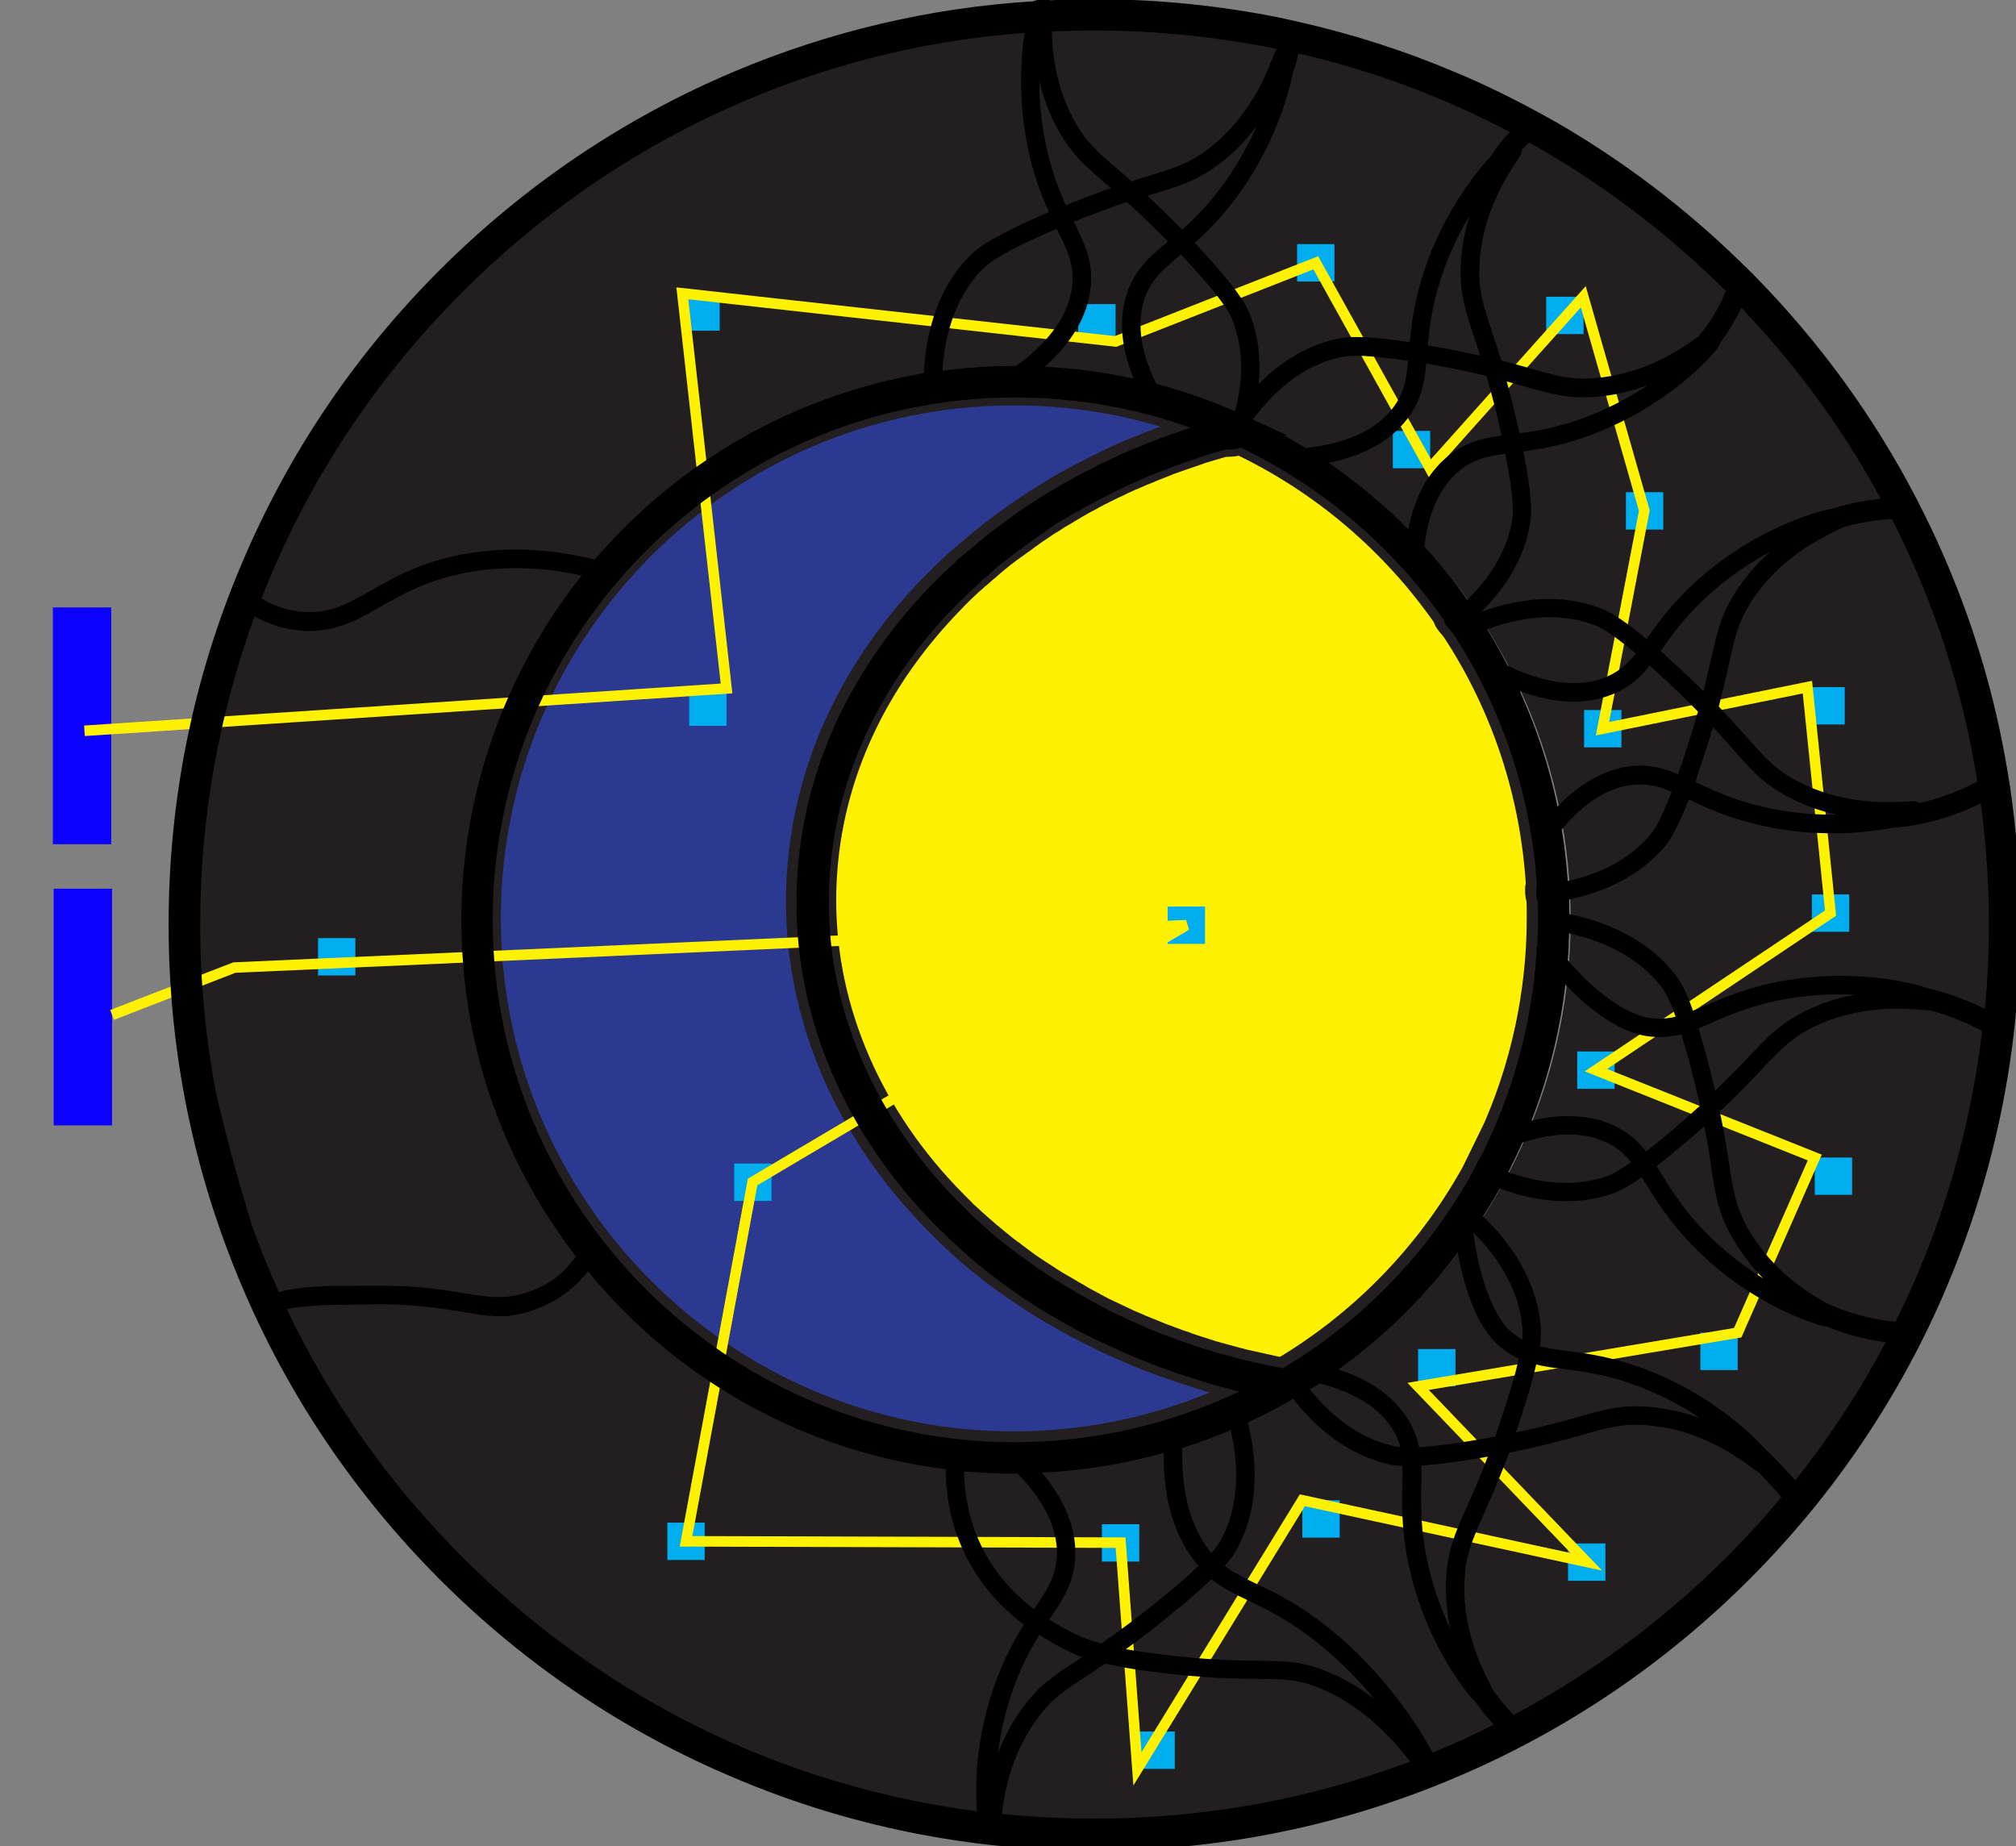 <?xml version="1.0" encoding="utf-8"?>
<!-- Generator: Adobe Illustrator 19.2.1, SVG Export Plug-In . SVG Version: 6.00 Build 0)  -->
<svg version="1.1" id="ELD:_Sun_and_Moon" xmlns="http://www.w3.org/2000/svg" xmlns:xlink="http://www.w3.org/1999/xlink" x="0px"
	 y="0px" viewBox="0 0 766.4 701.8" style="enable-background:new 0 0 766.4 701.8;" xml:space="preserve">
<rect x="0" y="0" width="766.4" height="701.8" fill="#808080" stroke="none"/>
<style type="text/css">
	.st0{fill:#231F20;}
	.st1{fill:#2B3990;stroke:#231F20;stroke-width:9;stroke-miterlimit:10;}
	.st2{fill:#FFF200;stroke:#231F20;stroke-width:9;stroke-miterlimit:10;}
	.st3{fill:#00AEEF;}
	.st4{fill:#0C00FF;}
	.st5{fill:none;stroke:#FFF200;stroke-width:4;}
</style>
<path id="DIF:_SUNSHINE" class="st0" d="M419.2,8.8c-8.6,0-17.2,0.3-25.6,1c-1.5,17.6-1.7,44.8,5.9,64.1c1,2.5,2,4.8,3,6.9
	c-24.6,10.4-28.9,14.9-31.3,17.3c-10,10.4-15.7,25.3-16.6,43.2c9.2-0.3,20.2-0.5,33.3-0.5c115.5,0,209.2,93.5,209.2,208.8
	s-93.7,208.8-209.2,208.8c-10.5,0-20-0.8-25-1.3l0,0c-2.1-0.2-3.2-0.3-3.5-0.3s1,0.2,3.5,0.4v-0.1c-0.1,15.1,4.1,40.4,30.1,59.7
	c-0.6,1-1.3,2-1.9,3.1c-0.2,0.3-0.4,0.6-0.6,1c-0.1,0.2-0.2,0.4-0.3,0.6c-0.3,0.5-0.6,1.1-0.9,1.6c-0.5,1-1,1.9-1.5,2.9
	c-0.2,0.4-0.4,0.9-0.6,1.3c-0.2,0.5-0.5,1-0.7,1.4c-0.3,0.6-0.6,1.2-0.9,1.8c-0.1,0.2-0.2,0.4-0.3,0.6c-5.8,12.8-8.6,25.4-9.9,36.2
	c0,0.2,0,0.4-0.1,0.6c0,0.3-0.1,0.6-0.1,0.9c-0.4,3.9-0.5,12.6-0.3,21.2c14.5,1.9,29.3,2.8,44.3,2.8c189.2,0,342.6-153.1,342.6-342
	S608.4,8.8,419.2,8.8z"/>
<path id="DIF:_MoonShine" class="st0" d="M360.1,557c-55-6.7-103.5-34.8-136.9-75.7l-5.8-7.5c-25.9-34.9-41.3-78.1-41.3-124.8
	c0-49.7,17.4-95.5,46.5-131.4c-0.1,0,3.4-4.3,3.5-4.3c31.5-37,75.7-62.9,125.7-71.1c0.7-18.4,6.4-33.7,16.6-44.3
	c2.3-2.4,6.7-6.9,31.3-17.3c-1-2.1-2-4.4-3-6.9c-9.9-24.8-9-48.9-6.7-62.8c-81.5,6-157.2,40.6-215.6,98.9
	c-34.1,34.1-60,74.1-76.9,117.6c0.2,0.2-1.7,4.8-1.8,4.8c-13.9,37.5-21.1,77.5-21.1,118.6c0,21.7,2,43.1,6,64
	c3.5,15.5,8.1,32.4,13.7,50.7c3.1,8.8,6.7,17.5,10.5,26c0.1,0,0.1,0,0.2,0c0,0,0,0.1,0,0.2l1,4.1l0.6-0.5c1.1,2.3,2.3,4.9,2.3,4.9
	c16.4,33.6,38.4,64.5,65.6,91.7c54,54,122.9,87.6,197.4,97.1c-0.4-5-0.5-12.1,0.4-20.3c0-0.3,0.1-0.6,0.1-0.9c0-0.2,0-0.4,0.1-0.6
	c1.2-10.7,4.1-23.4,9.9-36.2c0.1-0.2,0.2-0.4,0.3-0.6c0.3-0.6,0.6-1.2,0.9-1.8c0.2-0.5,0.5-1,0.7-1.4s0.4-0.9,0.6-1.3
	c0.5-1,1-1.9,1.5-2.9c0.3-0.5,0.6-1.1,0.9-1.6c0.1-0.2,0.2-0.4,0.4-0.6c0.2-0.3,0.4-0.6,0.6-1c0.6-1.1,1.3-2.1,1.9-3.1
	C364.2,597.4,360,572,360.1,557z M108.8,493.7l0.1-0.1c0.9-1.7,0.4-3.3,0.3-3.5c0.2,0.6,1.2,2.7,2.3,5L108.8,493.7z"/>
<path id="DIF:_Moon" class="st1" d="M473.8,528c-27.4,13.5-57.6,20.6-88.4,20.6c-110,0-199.5-89.5-199.5-199.5
	s89.5-199.5,199.5-199.5c24.1,0,47.6,4.2,69.8,12.6c-0.7,0.2-1.3,0.4-2,0.6c-0.5,0.2-1,0.3-1.6,0.5c-1,0.3-2,0.7-3,1
	c-0.3,0.1-0.7,0.2-1.1,0.4c-1.3,0.5-2.7,0.9-4,1.4c-0.5,0.2-0.9,0.3-1.4,0.5c-0.9,0.3-1.8,0.6-2.6,1c-0.5,0.2-1.1,0.4-1.6,0.6
	c-0.8,0.3-1.5,0.6-2.3,0.9c-0.6,0.2-1.2,0.5-1.7,0.7c-0.7,0.3-1.5,0.6-2.2,0.9c-0.6,0.2-1.2,0.5-1.8,0.7c-0.7,0.3-1.4,0.6-2.1,0.9
	c-0.6,0.3-1.2,0.5-1.8,0.8c-0.7,0.3-1.4,0.6-2.1,1c-0.6,0.3-1.2,0.5-1.7,0.8c-0.7,0.3-1.4,0.7-2.1,1c-0.5,0.3-1.1,0.5-1.6,0.8
	c-0.8,0.4-1.5,0.7-2.2,1.1c-0.5,0.2-1,0.5-1.5,0.8c-0.9,0.5-1.8,0.9-2.8,1.4c-0.3,0.2-0.6,0.3-1,0.5c-1.2,0.6-2.4,1.3-3.6,1.9
	c-0.4,0.2-0.9,0.5-1.3,0.7c-0.8,0.4-1.5,0.8-2.3,1.3c-0.5,0.3-1,0.6-1.5,0.9c-0.7,0.4-1.4,0.8-2,1.2c-0.5,0.3-1.1,0.6-1.6,1
	c-0.7,0.4-1.3,0.8-2,1.2c-0.5,0.3-1,0.7-1.6,1c-0.6,0.4-1.3,0.8-1.9,1.2c-0.5,0.3-1,0.7-1.5,1c-0.6,0.4-1.3,0.8-1.9,1.3
	c-0.5,0.3-1,0.7-1.5,1c-0.6,0.4-1.3,0.9-1.9,1.3c-0.5,0.3-0.9,0.6-1.4,1c-0.7,0.5-1.4,1-2.1,1.5c-0.4,0.3-0.8,0.6-1.2,0.9
	c-0.9,0.7-1.8,1.4-2.7,2c-0.2,0.1-0.4,0.3-0.5,0.4c-1.1,0.8-2.1,1.6-3.2,2.5c-0.4,0.3-0.7,0.6-1.1,0.9c-0.7,0.5-1.4,1.1-2.1,1.7
	c-0.4,0.3-0.8,0.7-1.2,1c-0.6,0.5-1.2,1-1.9,1.6c-0.4,0.4-0.8,0.7-1.3,1.1c-0.6,0.5-1.2,1-1.8,1.5c-0.4,0.4-0.9,0.8-1.3,1.1
	c-0.6,0.5-1.1,1-1.7,1.5c-0.4,0.4-0.8,0.8-1.2,1.2c-0.6,0.5-1.1,1.1-1.7,1.6c-0.4,0.4-0.8,0.8-1.2,1.1c-0.6,0.6-1.2,1.1-1.7,1.7
	l-1.1,1.1c-0.6,0.6-1.2,1.3-1.9,1.9c-0.3,0.3-0.6,0.6-0.9,0.9c-0.9,0.9-1.8,1.9-2.7,2.9c-30.9,33.6-47.2,73.8-47.2,116.2
	c0,44.4,18.8,87.8,52.9,122.1c1,1,2,2,3,3c0.3,0.3,0.7,0.7,1,1c0.7,0.7,1.4,1.3,2.1,2c0.4,0.4,0.8,0.8,1.2,1.1
	c0.6,0.6,1.3,1.2,1.9,1.8c0.4,0.4,0.9,0.8,1.3,1.2c0.6,0.6,1.3,1.1,1.9,1.6c0.5,0.4,0.9,0.8,1.4,1.2c0.6,0.5,1.3,1,1.9,1.6
	c0.5,0.4,1,0.8,1.5,1.2c0.6,0.5,1.3,1,1.9,1.5c0.5,0.4,1,0.8,1.5,1.2c0.7,0.5,1.3,1,2,1.5c0.5,0.4,1,0.7,1.5,1.1
	c0.7,0.5,1.4,1,2.1,1.5c0.5,0.4,1,0.7,1.4,1c0.8,0.5,1.5,1.1,2.3,1.6c0.4,0.3,0.9,0.6,1.3,0.9c1,0.7,2,1.4,3,2
	c0.2,0.1,0.4,0.3,0.6,0.4c1.2,0.8,2.4,1.6,3.7,2.4c0.4,0.3,0.9,0.5,1.3,0.8c0.8,0.5,1.6,1,2.5,1.5c0.5,0.3,1,0.6,1.6,0.9
	c0.7,0.4,1.5,0.9,2.2,1.3c0.6,0.3,1.1,0.6,1.7,1c0.7,0.4,1.4,0.8,2.2,1.2c0.6,0.3,1.2,0.6,1.8,1c0.7,0.4,1.4,0.8,2.2,1.2
	c0.6,0.3,1.2,0.6,1.8,0.9c0.7,0.4,1.5,0.8,2.2,1.1c0.6,0.3,1.2,0.6,1.8,0.9c0.7,0.4,1.5,0.7,2.2,1.1c0.6,0.3,1.2,0.6,1.8,0.9
	c0.8,0.4,1.5,0.7,2.3,1.1c0.6,0.3,1.2,0.5,1.8,0.8c0.8,0.4,1.6,0.7,2.4,1.1c0.6,0.2,1.1,0.5,1.7,0.7c1,0.4,2,0.9,3,1.3
	c0.4,0.2,0.8,0.3,1.1,0.5c1.4,0.6,2.8,1.1,4.2,1.7c0.5,0.2,1,0.4,1.5,0.5c0.9,0.4,1.9,0.7,2.8,1.1c0.6,0.2,1.2,0.4,1.7,0.6
	c0.9,0.3,1.7,0.6,2.5,0.9c0.6,0.2,1.2,0.4,1.9,0.6c0.8,0.3,1.6,0.6,2.5,0.9c0.6,0.2,1.3,0.4,1.9,0.6c0.8,0.3,1.6,0.5,2.5,0.8
	c0.7,0.2,1.3,0.4,1.9,0.6c0.8,0.3,1.7,0.5,2.5,0.8c0.6,0.2,1.3,0.4,1.9,0.6c0.8,0.2,1.7,0.5,2.6,0.7c0.6,0.2,1.2,0.3,1.9,0.5
	c0.9,0.2,1.8,0.5,2.7,0.7c0.6,0.2,1.2,0.3,1.8,0.5c1,0.2,2,0.5,2.9,0.7c0.5,0.1,1,0.2,1.6,0.4C473.5,527.9,473.7,527.9,473.8,528z"
	/>
<path id="DIF:_Sun" class="st2" d="M584.6,360L584.6,360C584.6,360.1,584.6,360.1,584.6,360c-1.6,28.5-9.2,56.3-22.3,81.4
	c0,0-0.1,0-0.1-0.1l-2.2,4.5l0,0c-0.8,1.3-1.5,2.7-2.3,4c-17,29.1-41.3,53.5-70.2,70.7c-0.5-0.1-0.9-0.2-1.3-0.2
	c-0.8-0.2-1.6-0.3-2.4-0.5c-0.7-0.2-1.5-0.3-2.2-0.5c-0.8-0.2-1.6-0.3-2.3-0.5c-0.7-0.2-1.5-0.3-2.2-0.5c-0.8-0.2-1.5-0.3-2.3-0.5
	c-0.7-0.2-1.5-0.3-2.2-0.5c-0.8-0.2-1.5-0.4-2.3-0.6c-0.7-0.2-1.5-0.4-2.2-0.6c-0.7-0.2-1.5-0.4-2.2-0.6c-0.7-0.2-1.5-0.4-2.2-0.6
	c-0.7-0.2-1.5-0.4-2.2-0.6c-0.7-0.2-1.5-0.4-2.2-0.7c-0.7-0.2-1.4-0.4-2.2-0.7c-0.7-0.2-1.5-0.5-2.2-0.7s-1.4-0.5-2.1-0.7
	s-1.5-0.5-2.2-0.8c-0.7-0.2-1.4-0.5-2.1-0.7c-0.7-0.3-1.5-0.5-2.2-0.8c-0.7-0.2-1.4-0.5-2.1-0.8s-1.5-0.5-2.2-0.8s-1.4-0.5-2-0.8
	c-0.7-0.3-1.5-0.6-2.2-0.9s-1.3-0.5-2-0.8s-1.4-0.6-2.2-0.9c-0.6-0.3-1.3-0.6-2-0.9s-1.4-0.6-2.2-0.9c-0.7-0.3-1.3-0.6-1.9-0.9
	c-0.7-0.3-1.4-0.7-2.1-1c-0.6-0.3-1.3-0.6-1.9-0.9c-0.7-0.3-1.4-0.7-2.1-1c-0.6-0.3-1.2-0.6-1.9-0.9c-0.7-0.4-1.4-0.7-2.1-1.1
	c-0.6-0.3-1.2-0.6-1.8-1c-0.7-0.4-1.4-0.7-2.1-1.1c-0.6-0.3-1.2-0.7-1.8-1c-0.7-0.4-1.4-0.8-2-1.2c-0.6-0.3-1.2-0.7-1.8-1
	c-0.7-0.4-1.3-0.8-2-1.2c-0.6-0.4-1.2-0.7-1.8-1c-0.7-0.4-1.3-0.8-2-1.2c-0.6-0.4-1.2-0.7-1.8-1.1c-0.7-0.4-1.3-0.8-2-1.3
	c-0.6-0.4-1.1-0.7-1.7-1.1c-0.7-0.4-1.3-0.9-2-1.3c-0.5-0.4-1.1-0.7-1.7-1.1s-1.3-0.9-1.9-1.3c-0.5-0.4-1.1-0.8-1.6-1.2
	c-0.6-0.5-1.3-0.9-1.9-1.4c-0.5-0.4-1.1-0.8-1.6-1.2c-0.6-0.5-1.2-1-1.9-1.4c-0.5-0.4-1-0.8-1.6-1.2c-0.6-0.5-1.2-1-1.8-1.5
	c-0.5-0.4-1-0.8-1.5-1.2c-0.6-0.5-1.2-1-1.8-1.5c-0.5-0.4-1-0.8-1.5-1.2c-0.6-0.5-1.2-1.1-1.8-1.6c-0.5-0.4-0.9-0.8-1.4-1.2
	c-0.6-0.5-1.2-1.1-1.9-1.7c-0.4-0.4-0.9-0.8-1.3-1.2c-0.7-0.6-1.4-1.3-2.1-1.9c-0.3-0.3-0.7-0.6-1-1c-1-1-2-2-3-3
	c-32.2-32.4-49.9-73.2-49.9-115c0-39.8,15.4-77.6,44.6-109.4c0.9-1,1.8-1.9,2.7-2.9c0.3-0.3,0.6-0.6,0.9-0.9
	c0.6-0.6,1.2-1.3,1.8-1.9c0.4-0.4,0.8-0.8,1.2-1.2c0.5-0.5,1.1-1.1,1.6-1.6c0.4-0.4,0.9-0.8,1.3-1.2c0.5-0.5,1.1-1,1.6-1.5
	c0.5-0.4,0.9-0.8,1.4-1.2c0.5-0.5,1-1,1.6-1.4c0.5-0.4,1-0.9,1.5-1.3c0.5-0.5,1-0.9,1.5-1.3c0.5-0.4,1-0.8,1.5-1.3
	c0.5-0.4,1-0.9,1.5-1.3c0.5-0.4,1-0.8,1.6-1.3c0.5-0.4,1-0.8,1.6-1.3c0.5-0.4,1.1-0.8,1.6-1.2s1-0.8,1.6-1.2
	c0.5-0.4,1.1-0.8,1.7-1.2c0.5-0.4,1.1-0.8,1.6-1.2c0.6-0.4,1.1-0.8,1.7-1.2c0.5-0.4,1.1-0.8,1.6-1.2c0.6-0.4,1.2-0.8,1.7-1.2
	s1.1-0.7,1.6-1.1c0.6-0.4,1.2-0.8,1.8-1.2c0.5-0.4,1.1-0.7,1.6-1.1c0.6-0.4,1.2-0.8,1.8-1.1c0.6-0.4,1.1-0.7,1.7-1.1
	c0.6-0.4,1.2-0.8,1.8-1.1c0.6-0.3,1.1-0.7,1.7-1c0.6-0.4,1.2-0.7,1.8-1.1c0.6-0.3,1.1-0.7,1.7-1c0.6-0.4,1.2-0.7,1.9-1.1
	c0.6-0.3,1.1-0.7,1.7-1s1.3-0.7,1.9-1s1.2-0.6,1.8-1c0.6-0.3,1.3-0.7,1.9-1s1.2-0.6,1.8-0.9c0.6-0.3,1.3-0.7,2-1
	c0.6-0.3,1.2-0.6,1.8-0.9c0.7-0.3,1.3-0.6,2-0.9c0.6-0.3,1.2-0.6,1.8-0.9c0.7-0.3,1.3-0.6,2-0.9c0.6-0.3,1.2-0.6,1.9-0.8
	c0.7-0.3,1.3-0.6,2-0.9c0.6-0.3,1.3-0.5,1.9-0.8c0.7-0.3,1.3-0.5,2-0.8c0.6-0.3,1.3-0.5,1.9-0.8c0.7-0.3,1.3-0.5,2-0.8
	c0.6-0.2,1.3-0.5,2-0.8c0.7-0.2,1.3-0.5,2-0.8c0.7-0.2,1.3-0.5,2-0.7s1.3-0.5,2-0.7s1.3-0.5,2-0.7s1.4-0.5,2-0.7
	c0.7-0.2,1.3-0.4,2-0.7c0.7-0.2,1.4-0.4,2-0.7c0.7-0.2,1.4-0.4,2-0.6s1.4-0.4,2-0.6c0.7-0.2,1.4-0.4,2.1-0.6c0.7-0.2,1.4-0.4,2-0.6
	c0.2-0.1,0.4-0.1,0.7-0.2c0,0,5.2,0.1,5.6-0.9c31.6,15,58.6,38,78.5,66.7c-0.7,0.5,3,4.4,3,4.5c19.1,29.1,30,62.4,32.1,97.1
	c-0.6,0-0.3,5,0.2,5c0.1,2.3,0.1,4.7,0.1,7C584.9,352.7,584.8,356.4,584.6,360z"/>
<rect id="NLED:_APA102C" x="120.9" y="356.6" class="st3" width="14.2" height="14.2"/>
<rect id="NLED:_APA102C_1_" x="259.4" y="111.5" class="st3" width="14.2" height="14.2"/>
<rect id="NLED:_APA102C_2_" x="493.1" y="92.8" class="st3" width="14.2" height="14.2"/>
<rect id="NLED:_APA102C_3_" x="409.9" y="115.6" class="st3" width="14.2" height="14.2"/>
<rect id="NLED:_APA102C_4_" x="529.5" y="163.8" class="st3" width="14.2" height="14.2"/>
<rect id="NLED:_APA102C_5_" x="587.8" y="112.8" class="st3" width="14.2" height="14.2"/>
<rect id="NLED:_APA102C_6_" x="618.1" y="187.1" class="st3" width="14.2" height="14.2"/>
<rect id="NLED:_APA102C_7_" x="602.2" y="269.9" class="st3" width="14.2" height="14.2"/>
<rect id="NLED:_APA102C_8_" x="687.1" y="261.2" class="st3" width="14.2" height="14.2"/>
<rect id="NLED:_APA102C_9_" x="599.6" y="399.7" class="st3" width="14.2" height="14.2"/>
<rect id="NLED:_APA102C_10_" x="688.8" y="340" class="st3" width="14.2" height="14.2"/>
<rect id="NLED:_APA102C_11_" x="689.9" y="440" class="st3" width="14.2" height="14.2"/>
<rect id="NLED:_APA102C_12_" x="539.1" y="512.8" class="st3" width="14.2" height="14.2"/>
<rect id="NLED:_APA102C_13_" x="646.4" y="506.6" class="st3" width="14.2" height="14.2"/>
<rect id="NLED:_APA102C_14_" x="596.1" y="586.7" class="st3" width="14.2" height="14.2"/>
<rect id="NLED:_APA102C_15_" x="495.1" y="570.3" class="st3" width="14.2" height="14.2"/>
<rect id="NLED:_APA102C_16_" x="418.9" y="579.4" class="st3" width="14.2" height="14.2"/>
<rect id="NLED:_APA102C_17_" x="432.4" y="658.2" class="st3" width="14.2" height="14.2"/>
<rect id="NLED:_APA102C_18_" x="253.7" y="578.8" class="st3" width="14.2" height="14.2"/>
<rect id="NLED:_APA102C_19_" x="262" y="261.7" class="st3" width="14.2" height="14.2"/>
<rect id="NLED:_APA102C_20_" x="279.1" y="442.3" class="st3" width="14.2" height="14.2"/>
<rect id="NLED:_APA102C_21_" x="443.9" y="344.6" class="st3" width="14.2" height="14.2"/>
<path id="BO:_Breakout" class="st4" d="M42.6,418.8v-9v-6v-18v-6v-18v-24H20.4v24v18v6v18v6v9v9h22.2V418.8z"/>
<path id="BI:_Breakin" class="st4" d="M42.3,311.9v-9v-6v-18v-6v-18v-24H20.1v24v18v6v18v6v9v9h22.2
	C42.3,320.9,42.3,311.9,42.3,311.9z"/>
<polyline id="CP:_CircuitPath" class="st5" points="32.1,277.8 276.2,261.7 259.4,111.5 424.1,129.8 500.2,99.9 543.6,178 
	601.9,112.8 625.1,194.1 609.2,277 687.1,261.2 695.9,347.1 606.7,406.8 689.9,440 660.6,506.6 539.1,527 603.1,593.7 495.1,570.3 
	432.4,672.4 426,586.4 260.8,585.9 286.1,449.3 451,351.7 89.1,367.8 42.6,385.8 "/>
<path id="ART:_Sun_and_Moon" d="M764,298.1l-1.1-6.6c-4.5-26.4-12.1-52.3-22.6-77c-2.5-5.9-5.3-12.1-8.4-18.3l-3.1-6.2
	c-16.3-31.5-37.3-60.4-62.5-85.9l-5-4.9c-21.1-20.5-44.5-38.2-69.6-52.7l-6.5-3.6c-10.5-5.7-21.2-11-32.1-15.5
	c-19.3-8.2-39.4-14.6-59.9-19.2l-6.3-1.4c-23.1-4.7-47-7.1-70.8-7.1c-5.5,0-11.2,0.1-16.8,0.4c-0.4-0.2-0.9-0.3-1.1-0.3
	c0,0-3.8-0.2-5.3,0.7C353.5,2.9,315.2,12,279.1,27.2c-41.9,17.7-79.5,43.1-111.9,75.4c-32.3,32.3-57.7,69.9-75.4,111.9
	c-18.4,43.4-27.7,89.5-27.7,137s9.3,93.6,27.7,137c17.7,41.9,43.1,79.5,75.4,111.9c32.3,32.3,69.9,57.7,111.9,75.4
	c43.4,18.4,89.5,27.7,137,27.7s93.6-9.3,137-27.7c41.9-17.7,79.5-43.1,111.9-75.4c7.2-7.2,14.2-14.8,20.9-22.8l3.9-4.7
	c15.6-19.3,29.2-40.3,40.4-62.4l3-6.1c2.5-5.2,4.9-10.5,7.1-15.8c12.3-29.1,20.6-59.8,24.7-91.2l0.8-6.7c1.4-13,2.2-26.2,2.2-39.1
	C768,333.6,766.6,315.6,764,298.1z M371.4,688.5c-74.5-9.7-142.1-43.1-195.6-96.6c-27.7-27.7-50.2-59.4-66.8-94.3
	c0.2,0,0.3-0.1,0.5-0.1c0.3-0.1,0.6-0.1,0.9-0.2s0.7-0.1,1.1-0.2c0.3,0,0.6-0.1,0.9-0.1c0.4-0.1,0.7-0.1,1.1-0.1l1-0.1
	c0.4,0,0.8-0.1,1.2-0.1c0.3,0,0.7-0.1,1-0.1c0.4,0,0.8-0.1,1.3-0.1l1-0.1c0.4,0,0.9-0.1,1.3-0.1l1.1-0.1c0.4,0,0.9,0,1.4-0.1
	l21.7-0.3c3.3,0,6.5,0.1,9.6,0.3c8.9,0.5,15.4,1.6,21.2,2.5c1.1,0.2,2.1,0.4,3.2,0.5l1.2,0.2c0.4,0.1,0.8,0.1,1.2,0.2l0.6,0.1
	c0.4,0.1,0.8,0.1,1.2,0.2l0.7,0.1c0.3,0,0.7,0.1,1,0.1l0.7,0.1c0.3,0,0.7,0.1,1,0.1h0.7c0.3,0,0.7,0,1,0.1h0.8c0.3,0,0.6,0,1,0h0.1
	c0.1,0,0.3,0,0.4,0h0.4c0.2,0,0.5,0,0.7,0s0.4,0,0.7,0h0.4c0.2,0,0.4,0,0.6,0c0.2,0,0.4,0,0.7-0.1l0.5-0.1c0.2,0,0.4,0,0.6-0.1
	c0.2,0,0.5-0.1,0.7-0.1l0.5-0.1c0.2,0,0.4-0.1,0.6-0.1c0.3,0,0.5-0.1,0.8-0.2l0.5-0.1c0.2,0,0.3-0.1,0.5-0.1c0.3-0.1,0.6-0.2,1-0.2
	l0.4-0.1c0.1,0,0.3-0.1,0.4-0.1c0.4-0.1,0.8-0.2,1.3-0.4l0.2-0.1c0.1,0,0.2-0.1,0.3-0.1c0.6-0.2,1.3-0.4,1.9-0.7
	c0.7-0.3,1.5-0.6,2.1-0.8c0.2-0.1,0.3-0.1,0.4-0.2l0.5-0.2c0.4-0.2,0.8-0.3,1.1-0.5c0.2-0.1,0.4-0.2,0.6-0.3l0.4-0.2
	c0.3-0.2,0.6-0.3,0.9-0.5c0.2-0.1,0.4-0.2,0.6-0.3l0.3-0.2c0.3-0.2,0.6-0.3,0.9-0.5c0.2-0.1,0.4-0.2,0.6-0.4l0.3-0.2
	c0.3-0.2,0.5-0.3,0.8-0.5c0.2-0.2,0.5-0.3,0.7-0.5c0.3-0.2,0.6-0.4,0.8-0.6s0.5-0.3,0.7-0.5c0.3-0.2,0.5-0.4,0.8-0.6
	c0.2-0.2,0.4-0.4,0.6-0.5c0.2-0.2,0.5-0.4,0.7-0.6s0.4-0.4,0.6-0.5c0.2-0.2,0.4-0.4,0.7-0.6c0.2-0.2,0.4-0.4,0.6-0.6
	c0.2-0.2,0.4-0.4,0.6-0.6c0.2-0.2,0.4-0.4,0.5-0.6c0.2-0.2,0.4-0.4,0.6-0.7c0.2-0.2,0.3-0.3,0.5-0.5s0.4-0.4,0.6-0.7l0.5-0.6
	c0.2-0.2,0.4-0.4,0.6-0.7l0.1-0.1c34.4,41.8,82.7,68.5,136,75.2c0,14.2,4.1,39.7,29.7,59.1c-0.5,0.8-0.9,1.5-1.4,2.3
	c-0.2,0.3-0.4,0.6-0.6,1l-0.4,0.6c-0.3,0.5-0.6,1.1-0.9,1.6c-0.5,1-1,1.9-1.5,2.9c-0.2,0.3-0.3,0.7-0.5,1l-0.2,0.3
	c-0.2,0.5-0.5,1-0.7,1.4c-0.3,0.6-0.6,1.2-0.9,1.9l-0.3,0.6c-5.1,11.4-8.5,23.6-10,36.5l-0.2,1.5C370.9,678,371.1,684.7,371.4,688.5
	z M551.3,619.1c-4.9-10.5-9.7-24.5-10.8-40.6c-0.3-5-0.3-9.4-0.2-13.3c0-2.7,0.1-5.4,0-8.1c6-0.4,14-1.4,23.7-3.1
	c0.5-0.1,1.1-0.2,1.6-0.3c-3.2,8.4-5.9,14.5-8.1,19.4c-4.4,9.8-7,15.8-7.7,26.3C549.4,605.9,549.9,612.5,551.3,619.1z M560.4,128.2
	c0.7,2,1.5,4.4,2.3,7c-5.9-1.3-12-2.6-18.7-3.7l-1.2-0.2c0.3-3.1,0.6-6.4,1.2-10.1c2.7-16,8.8-29.4,14.7-39.4
	c-2,6.4-3.2,13-3.4,19.5C555,111.8,557,118,560.4,128.2z M686.4,384.3c-9.4,4.6-13.9,9.3-21.4,17.2c-3.3,3.5-7.4,7.8-13,13.1
	c-0.8-3.2-1.5-6.4-2.4-9.8c-1.3-5.2-2.7-9.9-3.9-13.9c1.8-0.7,3.6-1.5,5.4-2.3c3.6-1.6,7.6-3.3,12.4-4.9c15.3-5.2,30.1-6.1,41.7-5.6
	C698.6,379.3,692.3,381.4,686.4,384.3z M647.1,289.4c1.5-4.5,2.8-8.8,4.1-13c3.1,3.3,5.6,6.2,7.9,8.7c7.1,8.1,11.4,12.9,20.7,17.8
	c5.8,3.1,12,5.4,18.6,6.8c-11.6,0.1-26.3-1.3-41.4-7c-4.7-1.8-8.7-3.7-12.2-5.3l-0.3-0.1C645.2,294.9,646.2,292.2,647.1,289.4z
	 M660,224.7c-5.7,8.8-7.1,15.2-9.5,25.7c-0.8,3.4-1.7,7.5-2.9,12.4c-3.3-3.3-6.8-6.7-10.6-10.1c-2-1.8-3.9-3.6-5.7-5.2l0.7-1
	c2.3-3.2,4.8-6.8,8.1-10.6c10.5-12.3,22.7-20.7,32.9-26.2C667.9,214.2,663.6,219.2,660,224.7z M635.5,301
	c-4.9,12.7-7.5,15.6-8.9,17.2c-7.3,8.2-17.6,13.8-30.6,16.7c-0.5-6.6-1.2-13.2-2.3-19.6c8.3-10,17.2-15.7,26.5-16.9
	C626,297.7,630.4,298.8,635.5,301z M626.8,386.9c-10.4-1.7-22.7-12.4-30.8-21.9c0.3-3.4,0.4-6.9,0.5-10.2
	c15.2,3.3,27.2,10.3,34.8,20c1.1,1.4,2.9,3.7,5.7,11.7C633.5,387.3,630.3,387.4,626.8,386.9z M578.8,434.3c12.7-4.1,23.4-4.1,32,0
	c3.7,1.8,6.6,4.1,9.3,7.5c-6.2,4.3-8.8,5.2-10.4,5.7c-10.7,3.4-23.3,2.7-36.3-1.9C575.3,441.8,577.1,438,578.8,434.3z M582.2,426
	c6.4-16.6,10.8-33.9,12.9-51.7c6.8,7.1,18.6,17.5,30.6,19.5c4.6,0.7,8.9,0.5,13.5-0.6c1.2,3.9,2.5,8.4,3.8,13.5
	c1.2,4.7,2.3,9.2,3.3,13.6c-2.8,2.5-5.7,5.1-8.7,7.7c-4.4,3.8-8.3,7-11.8,9.7c-3.5-4.4-7.2-7.4-11.9-9.7c-5.2-2.5-11-3.7-17.4-3.7
	C591.9,424.2,587.2,424.8,582.2,426z M610.2,257.5c-10,4-22.5,2.5-37-4.4c-2.4-4.7-5.1-9.4-7.8-13.9c14.5-5.4,28.3-6,39.9-1.9
	c2,0.7,5.8,2,16.6,11.2C618.7,252.4,615.4,255.4,610.2,257.5z M592.1,306.6c-3.1-15.1-8-29.9-14.3-43.9c13.2,4.9,25,5.3,35,1.3
	c6.9-2.7,11-6.8,14.3-11c1.7,1.5,3.4,3.1,5.2,4.7c4.8,4.4,9.1,8.6,13.2,12.8c-1.5,5.4-3.2,10.8-5.1,16.6c-0.8,2.5-1.7,5-2.5,7.2
	c-5.9-2.5-11.4-3.9-18.6-3C609.7,292.7,600.6,297.8,592.1,306.6z M562.8,547.1c-9.7,1.7-17.5,2.7-23.3,3c-0.8-3.8-2.1-7.1-4.2-10.5
	c-5.3-8.6-14.2-15-26.5-19c17.3-12.5,32.6-27.4,45.4-44.4c1.9,10.7,6.4,27.6,15.9,35.6c2.3,1.9,4.7,3.5,7.3,4.6
	c-1.2,5.5-3.3,12.6-6.1,21.1c-1,2.9-2,5.8-2.9,8.6C566.6,546.4,564.7,546.7,562.8,547.1L562.8,547.1z M408.2,84.3
	c7-2.8,13.6-5.3,20.2-7.5c5.2,4.7,10.3,9.6,15.6,15c-7.2,6-12.8,10.8-15.8,20.4c-2.9,9.4-2,20.1,2.8,31.7
	c-11.1-2.4-22.4-3.9-33.8-4.5c10.4-9.3,16.2-19.3,17.4-29.9C415.7,99.5,412.4,92.8,408.2,84.3z M509,135.9c2.3-0.5,7.1-1.7,26.3,1.3
	c-0.6,6.9-1.5,12.3-5.8,17.9c-6.4,8.4-17.6,13.5-33.2,15.2c-2.6-1.6-5.3-3.2-8.1-4.7l1-0.2l-12.9-5.9
	C485.6,146.8,496.9,138.7,509,135.9z M584.2,360.9c-1.6,27.7-9.1,55.2-21.8,79.8l-0.1-0.1l-2.7,5.4l-0.2,0.3
	c-0.7,1.2-1.4,2.4-2.1,3.7c-16.9,28.8-40.9,53-69.6,70.1l-1-0.2c-0.8-0.2-1.6-0.3-2.4-0.5c-0.7-0.1-1.5-0.3-2.2-0.4
	c-0.8-0.2-1.6-0.3-2.3-0.5c-0.7-0.2-1.5-0.3-2.2-0.5c-0.8-0.2-1.5-0.3-2.3-0.5c-0.7-0.2-1.5-0.4-2.2-0.5c-0.8-0.2-1.5-0.4-2.3-0.6
	c-0.7-0.2-1.5-0.4-2.2-0.6c-0.7-0.2-1.5-0.4-2.2-0.6c-0.7-0.2-1.4-0.4-2.1-0.6h-0.2c-0.7-0.2-1.4-0.4-2.1-0.6
	c-0.7-0.2-1.3-0.4-1.9-0.6l-0.3-0.1c-0.7-0.2-1.4-0.4-2.1-0.6c-0.7-0.2-1.5-0.5-2.2-0.7l-0.2-0.1c-0.6-0.2-1.3-0.4-1.9-0.6
	c-0.7-0.2-1.5-0.5-2.2-0.8c-0.7-0.2-1.4-0.5-2.1-0.7c-0.6-0.2-1.3-0.5-1.9-0.7l-0.4-0.2c-0.6-0.2-1.3-0.5-1.9-0.7
	c-0.7-0.2-1.3-0.5-2-0.7l-0.6-0.2c-0.6-0.2-1.1-0.4-1.6-0.6c-0.6-0.2-1.1-0.5-1.7-0.7l-0.9-0.4c-0.5-0.2-1-0.4-1.5-0.6
	c-0.6-0.3-1.2-0.5-1.8-0.8l-0.8-0.3c-0.5-0.2-1-0.4-1.5-0.7c-0.6-0.3-1.2-0.5-1.8-0.8l-0.8-0.3c-0.5-0.2-1-0.4-1.5-0.7
	c-0.7-0.3-1.4-0.6-2-1l-0.5-0.2c-0.5-0.2-1-0.5-1.5-0.7c-0.6-0.3-1.2-0.6-1.8-0.9l-0.8-0.4c-0.4-0.2-0.9-0.4-1.3-0.7
	c-0.5-0.3-1.1-0.6-1.6-0.8l-1-0.5c-0.4-0.2-0.9-0.5-1.3-0.7c-0.5-0.3-1.1-0.6-1.6-0.9l-0.8-0.5c-0.5-0.3-0.9-0.5-1.4-0.8
	c-0.6-0.3-1.1-0.6-1.6-0.9l-0.9-0.5c-0.4-0.2-0.8-0.5-1.2-0.7c-0.5-0.3-1-0.6-1.5-0.9l-1.1-0.6c-0.4-0.2-0.8-0.5-1.2-0.7
	c-0.6-0.3-1.1-0.7-1.6-1l-0.8-0.5c-0.4-0.3-0.9-0.5-1.3-0.8c-0.5-0.3-1.1-0.7-1.6-1l-0.9-0.6c-0.4-0.3-0.8-0.5-1.2-0.8
	c-0.5-0.3-1-0.7-1.5-1l-0.9-0.6c-0.4-0.3-0.8-0.5-1.2-0.8c-0.5-0.3-1-0.7-1.4-1l-1-0.7c-0.4-0.3-0.7-0.5-1.1-0.8
	c-0.5-0.3-0.9-0.7-1.4-1l-1-0.7c-0.4-0.3-0.7-0.5-1.1-0.8s-0.9-0.7-1.3-1l-1.1-0.8c-0.3-0.3-0.7-0.5-1-0.8c-0.4-0.3-0.9-0.7-1.3-1
	l-1-0.8c-0.3-0.3-0.7-0.5-1-0.8c-0.4-0.3-0.8-0.7-1.3-1l-1.1-0.9c-0.3-0.3-0.6-0.5-0.9-0.8c-0.4-0.4-0.9-0.8-1.3-1.1l-1-0.9
	c-0.3-0.3-0.6-0.5-0.9-0.8c-0.5-0.4-0.9-0.8-1.4-1.3l-1-0.9c-0.3-0.2-0.5-0.5-0.8-0.7c-0.6-0.5-1.1-1-1.7-1.6l-0.8-0.8
	c-0.2-0.2-0.4-0.4-0.6-0.6c-1-1-2-2-3-3c-32-32.2-49.7-72.8-49.7-114.3c0-39.5,15.3-77.1,44.3-108.7c0.9-1,1.8-1.9,2.7-2.8
	c0.2-0.2,0.4-0.4,0.5-0.5l0.7-0.7c0.5-0.5,1-1.1,1.6-1.6c0.2-0.2,0.5-0.5,0.7-0.7l0.9-0.9c0.4-0.4,0.8-0.8,1.2-1.2
	c0.3-0.3,0.6-0.5,0.8-0.8l0.9-0.8c0.4-0.4,0.8-0.7,1.2-1.1c0.3-0.3,0.6-0.5,0.9-0.8l0.9-0.9c0.4-0.3,0.7-0.7,1.1-1
	c0.3-0.3,0.6-0.6,1-0.8l0.9-0.8c0.4-0.3,0.7-0.6,1.1-1c0.3-0.3,0.7-0.6,1-0.9l0.9-0.8c0.4-0.3,0.7-0.6,1.1-0.9
	c0.4-0.3,0.7-0.6,1.1-0.9l0.9-0.7c0.4-0.3,0.7-0.6,1.1-0.9c0.4-0.3,0.8-0.6,1.2-0.9l0.9-0.7c0.4-0.3,0.8-0.6,1.1-0.9
	c0.4-0.3,0.8-0.6,1.2-0.9l0.9-0.6c0.4-0.3,0.8-0.6,1.2-0.9c0.4-0.3,0.8-0.6,1.3-0.9l0.8-0.6c0.4-0.3,0.8-0.6,1.2-0.9
	c0.4-0.3,0.9-0.6,1.3-0.9l0.9-0.6c0.4-0.3,0.8-0.5,1.1-0.8c0.4-0.3,0.9-0.6,1.3-0.9l0.9-0.6c0.4-0.3,0.8-0.5,1.1-0.8
	c0.5-0.3,1-0.6,1.5-1l0.7-0.5c0.4-0.3,0.8-0.5,1.2-0.8c0.5-0.3,1-0.6,1.5-0.9l0.9-0.5c0.4-0.2,0.8-0.5,1.2-0.7
	c0.5-0.3,1-0.6,1.6-0.9l0.7-0.4c0.4-0.2,0.8-0.5,1.3-0.7c0.5-0.3,1-0.5,1.4-0.8l0.8-0.5c0.5-0.3,0.9-0.5,1.4-0.8s1-0.5,1.5-0.8
	l0.8-0.4c0.5-0.2,0.9-0.5,1.4-0.7c0.5-0.3,1.1-0.6,1.6-0.8l0.5-0.3c0.5-0.3,1-0.5,1.6-0.8c0.5-0.3,1.1-0.5,1.6-0.8l0.7-0.4
	c0.5-0.2,0.9-0.5,1.4-0.7c0.6-0.3,1.2-0.6,1.7-0.8l0.6-0.3c0.5-0.2,0.9-0.4,1.4-0.7c0.6-0.3,1.2-0.5,1.8-0.8l0.4-0.2
	c0.5-0.2,1.1-0.5,1.6-0.7c0.6-0.3,1.2-0.5,1.8-0.8l0.4-0.2c0.5-0.2,1.1-0.5,1.6-0.7c0.6-0.3,1.2-0.5,1.9-0.8l0.2-0.1
	c0.6-0.2,1.2-0.5,1.8-0.7c0.6-0.2,1.2-0.5,1.9-0.7l0.4-0.1c0.6-0.2,1.1-0.4,1.7-0.7c0.7-0.3,1.3-0.5,2-0.8c0.7-0.2,1.3-0.5,2-0.7
	s1.3-0.5,2-0.7s1.3-0.5,2-0.7s1.4-0.5,2-0.7c0.7-0.2,1.3-0.4,2-0.7c0.7-0.2,1.4-0.4,2-0.7c0.7-0.2,1.4-0.4,2-0.6
	c0.7-0.2,1.4-0.4,2-0.6c0.7-0.2,1.4-0.4,2.1-0.6c0.7-0.2,1.4-0.4,2-0.6l0.5-0.1c3.3,0,4.8-0.3,5.6-0.7
	c30.9,14.8,57.6,37.5,77.3,65.7c0,0.8,0.5,1.9,3.2,4.7l0.2,0.2c18.7,28.7,29.8,61.9,31.9,96.2c-0.3,0.6-0.4,1.6-0.2,3.6
	c0.1,0.7,0.1,1.6,0.5,2.2c0.1,2.2,0.1,4.5,0.1,6.6c0,3.2-0.1,6.7-0.3,10.5l-0.4,0.3L584.2,360.9z M464,515.5L464,515.5L464,515.5
	L464,515.5z M452,162.8c-1,0.3-2,0.7-3,1l-1.1,0.4c-1.3,0.5-2.7,0.9-4,1.4l-1.4,0.5c-0.9,0.3-1.8,0.6-2.6,1
	c-0.4,0.1-0.8,0.3-1.1,0.4l-0.6,0.2c-0.7,0.3-1.5,0.6-2.2,0.9c-0.5,0.2-0.9,0.4-1.4,0.6l-0.3,0.1c-0.7,0.3-1.5,0.6-2.2,0.9
	c-0.6,0.2-1.2,0.5-1.8,0.7c-0.7,0.3-1.4,0.6-2.1,0.9c-0.6,0.3-1.2,0.5-1.8,0.8c-0.7,0.3-1.4,0.6-2.1,1c-0.6,0.3-1.2,0.5-1.7,0.8
	c-0.7,0.3-1.4,0.7-2.2,1l-0.5,0.2c-0.4,0.2-0.8,0.4-1.2,0.6c-0.7,0.3-1.4,0.7-2,1l-0.7,0.4c-0.3,0.2-0.7,0.3-1,0.5
	c-0.9,0.5-1.8,0.9-2.8,1.4l-1,0.5c-1.2,0.6-2.4,1.3-3.6,2l-1.4,0.8c-0.7,0.4-1.5,0.8-2.2,1.2c-0.4,0.2-0.7,0.4-1.1,0.6l-0.4,0.3
	c-0.7,0.4-1.4,0.8-2.1,1.2c-0.4,0.3-0.9,0.5-1.3,0.8l-0.3,0.2c-0.7,0.4-1.3,0.8-2,1.2c-0.5,0.3-1,0.7-1.6,1
	c-0.6,0.4-1.3,0.8-1.9,1.2c-0.5,0.3-1,0.7-1.6,1c-0.6,0.4-1.3,0.8-1.9,1.3l-0.1,0.1c-0.5,0.3-0.9,0.6-1.4,0.9
	c-0.7,0.4-1.3,0.9-2,1.4l-0.4,0.3c-0.3,0.2-0.7,0.5-1,0.7c-0.7,0.5-1.4,1-2.1,1.5l-0.4,0.3c-0.3,0.2-0.5,0.4-0.8,0.6
	c-0.9,0.7-1.8,1.4-2.7,2l-0.5,0.4c-1.1,0.8-2.1,1.6-3.2,2.5c-0.2,0.2-0.5,0.4-0.7,0.6l-0.4,0.3c-0.7,0.6-1.4,1.1-2.1,1.7
	c-0.3,0.2-0.6,0.5-0.9,0.7l-0.3,0.3c-0.6,0.5-1.2,1-1.9,1.6c-0.4,0.3-0.7,0.6-1.1,0.9l-0.2,0.2c-0.6,0.5-1.2,1-1.8,1.5
	c-0.4,0.4-0.9,0.8-1.3,1.1c-0.6,0.5-1.1,1-1.7,1.6c-0.4,0.4-0.8,0.8-1.3,1.2c-0.6,0.5-1.1,1.1-1.7,1.6l-0.1,0.1
	c-0.4,0.3-0.7,0.7-1.1,1c-0.6,0.6-1.1,1.1-1.7,1.7l-1.1,1.1c-0.6,0.6-1.2,1.3-1.9,1.9l-0.9,0.9c-0.9,1-1.8,1.9-2.7,2.9
	c-31.1,33.8-47.5,74.2-47.5,116.8c0,44.7,18.9,88.3,53.1,122.8c1,1,2,2,3.1,3l1,1c0.7,0.7,1.4,1.3,2.1,2c0.3,0.3,0.6,0.5,0.9,0.8
	l0.4,0.3c0.6,0.6,1.3,1.2,1.9,1.8c0.4,0.3,0.8,0.7,1.1,1l0.2,0.2c0.6,0.6,1.3,1.1,1.9,1.7c0.4,0.4,0.9,0.7,1.3,1.1l0.1,0.1
	c0.6,0.5,1.3,1.1,1.9,1.6c0.5,0.4,1,0.8,1.5,1.2c0.6,0.5,1.3,1,1.9,1.5c0.5,0.4,1,0.8,1.5,1.2c0.7,0.5,1.3,1,2,1.5l0.2,0.2
	c0.4,0.3,0.9,0.6,1.3,1c0.7,0.5,1.4,1,2.1,1.5l0.4,0.3c0.4,0.3,0.7,0.5,1.1,0.8c0.8,0.5,1.5,1.1,2.3,1.6l0.5,0.3
	c0.3,0.2,0.5,0.4,0.8,0.6c1,0.7,2,1.4,3,2l0.6,0.4c1.2,0.8,2.4,1.6,3.7,2.4c0.3,0.2,0.5,0.3,0.8,0.5l0.5,0.3c0.8,0.5,1.6,1,2.5,1.5
	c0.4,0.2,0.7,0.4,1.1,0.6l0.5,0.3c0.7,0.4,1.5,0.9,2.2,1.3c0.5,0.3,1,0.6,1.5,0.9l0.2,0.1c0.7,0.4,1.4,0.8,2.2,1.2
	c0.6,0.3,1.2,0.6,1.8,1c0.7,0.4,1.4,0.8,2.2,1.2c0.6,0.3,1.2,0.6,1.8,0.9c0.7,0.4,1.5,0.8,2.2,1.1c0.6,0.3,1.2,0.6,1.8,0.9
	c0.7,0.4,1.5,0.7,2.2,1.1l0.3,0.1c0.5,0.3,1,0.5,1.5,0.7c0.7,0.3,1.5,0.7,2.2,1l0.6,0.3c0.4,0.2,0.9,0.4,1.3,0.6
	c0.8,0.4,1.6,0.7,2.5,1.1l0.5,0.2c0.4,0.2,0.7,0.3,1.1,0.5c1,0.4,2,0.9,3,1.3l1.2,0.5c1.4,0.6,2.8,1.1,4.2,1.7l1.6,0.6
	c0.9,0.3,1.7,0.7,2.6,1c0.4,0.1,0.8,0.3,1.2,0.4l0.6,0.2c0.8,0.3,1.7,0.6,2.5,0.9c0.4,0.2,0.9,0.3,1.3,0.5l0.5,0.2
	c0.8,0.3,1.7,0.6,2.5,0.8c0.6,0.2,1.3,0.4,1.9,0.6c0.8,0.3,1.6,0.5,2.5,0.8c0.6,0.2,1.3,0.4,1.9,0.6c0.8,0.3,1.7,0.5,2.5,0.8
	c0.6,0.2,1.3,0.4,1.9,0.6c0.9,0.2,1.7,0.5,2.6,0.7c0.6,0.2,1.3,0.3,1.9,0.5c0.9,0.2,1.8,0.5,2.7,0.7l0.6,0.2
	c0.4,0.1,0.8,0.2,1.2,0.3c0.7,0.2,1.4,0.4,2.1,0.5c-26.5,12.6-56,19.3-85.4,19.3c-109.5,0-198.5-89.1-198.5-198.5
	S276.5,151.1,386,151.1c23,0,45.4,3.9,66.7,11.5L452,162.8z M541.5,207.7c1.5-13,6-22.6,13.1-28.6c5.4-4.5,10.8-5.7,17.6-6.6
	c3.9,19.1,2.9,23.9,2.5,26.2c-2,10.5-7.7,20.3-16.9,29.3C552.9,220.9,547.4,214.1,541.5,207.7z M570.8,165.6c-7.3,1-14,2.5-20.7,8.1
	c-7.4,6.2-12.4,15.5-14.7,27.5c-9.3-9.3-19.5-17.8-30.3-25.3c13.5-2.7,23.5-8.3,29.9-16.7c5.3-6.9,6.5-13.7,7.2-21l0.6,0.1
	c8,1.4,15.3,2.9,22.3,4.6c2,6.9,3.9,14.1,5.6,22L570.8,165.6z M578.7,509.2c-1.4-0.8-2.7-1.7-4-2.8c-8.1-6.8-12.8-24-14.6-37.9
	c11.1,11.1,17.6,23.5,18.6,35.9C578.8,505.3,578.9,506.7,578.7,509.2z M501.8,525.9c13.2,3.4,22.5,9.2,27.6,17.4
	c1.4,2.2,2.3,4.4,3,6.8c-1.6-0.1-2.6-0.4-3.4-0.6c-11.3-2.7-22-10.1-31.1-21.4L501.8,525.9z M587.8,163c-3.7,0.8-7,1.3-10.1,1.7
	l-0.3-1.2c-1.5-6.6-3-12.7-4.6-18.5c2.7,0.7,5.1,1.4,7.1,2c10.4,2.9,16.6,4.7,27.1,3.8c6.5-0.5,13-2,19.3-4.3
	C616.8,152.8,603.7,159.6,587.8,163z M469.5,156.3c-9.7-4.2-19.8-7.7-29.9-10.4c-5.9-11.9-7.5-22.6-4.7-31.7
	c2.4-7.7,7.2-11.7,13.8-17.3l0.2-0.2c17.1,18.1,19.1,23.4,20,25.9C472.6,132.7,472.8,144,469.5,156.3z M407.6,108.7
	c-1.2,10.7-8.3,20.9-21.2,30.4H386c-9.2,0-18.5,0.6-27.7,1.8c1-16,6.1-29.1,14.8-38.2c1.9-1.9,5.8-6,28.6-15.7l0.2,0.3
	C405.7,95.1,408.5,100.7,407.6,108.7z M393.4,611.3l-0.3,0.4c-21.4-16.4-26.3-37.3-26.6-52v-0.3v-0.1c6.5,0.6,13,0.9,19.5,0.9h0.9
	c10.1,10.4,15.1,20.7,14.9,30.8C401.6,598.9,398.2,604.1,393.4,611.3z M399.2,615.2L399.2,615.2c5.3-7.9,9.4-14.1,9.6-24.2
	c0.2-10.4-4.1-20.9-12.7-31.2c15.7-0.8,31.2-3.3,46.3-7.5c-0.2,15.8,3.2,28.9,10.1,38.9c1,1.5,2,2.8,3.1,4.1
	c-3.9,3.7-9.1,8.2-15.4,13.3c-7.4,6-14.5,11.3-21.5,16.1c-6.1-1.6-8.9-3-10.8-4l-0.6-0.3c-3-1.5-5.9-3.1-8.6-4.9L399.2,615.2z
	 M449.5,550.4c6.2-2,12.4-4.2,18.4-6.8c3.6,15.8,2.4,30.1-3.5,41.3c-0.6,1.1-1.4,2.6-3.9,5.5c-0.8-0.9-1.5-1.9-2.2-2.9
	C452,578.1,449,565.7,449.5,550.4z M627.1,534.8c-10.5-0.9-16.7,0.9-27.1,3.8c-5.9,1.7-13.2,3.7-23.7,5.9c0.5-1.5,1.1-3.1,1.6-4.8
	c2.8-8.3,4.8-15.4,6.1-21c3.4,0.8,6.9,1.3,10.6,1.7c3.9,0.5,8.3,1.1,13.2,2.1c15.8,3.4,28.9,10.2,38.6,16.6
	C640.1,536.8,633.6,535.4,627.1,534.8z M642.1,433.2c2-1.7,3.9-3.4,5.8-5.1c1.3,6.5,2.1,11.7,2.7,15.9l0,0
	c1.6,10.6,2.6,17.1,7.8,26.2c3.2,5.7,7.2,11,11.9,15.8c-9.8-6.2-21.4-15.3-31.1-28.3c-3-4-5.3-7.8-7.4-11.1
	c-0.7-1.1-1.4-2.3-2.1-3.3C633.4,440.5,637.5,437.1,642.1,433.2z M449.4,87.3c-4.5-4.6-8.9-8.9-13.2-12.9c1-0.3,1.9-0.6,2.8-0.8
	c10.3-3.2,16.5-5.1,24.8-11.5c5.2-4,9.8-8.7,13.9-14.1c-4.7,10.6-12.1,23.4-23.5,34.8C452.7,84.2,451.1,85.7,449.4,87.3z
	 M189.7,499.1L189.7,499.1L189.7,499.1L189.7,499.1z M386.6,638.2l0.1-0.2c0.1-0.3,0.2-0.5,0.3-0.8c0.2-0.6,0.5-1.1,0.7-1.7
	c0.2-0.5,0.4-1,0.7-1.5c0.2-0.5,0.4-1,0.7-1.5c0.3-0.6,0.6-1.2,0.9-1.9l0.2-0.4c0.1-0.3,0.2-0.5,0.4-0.8c0.5-1,1-2,1.6-3
	c0.3-0.6,0.7-1.2,1-1.8l0.3-0.5c0.3-0.4,0.5-0.9,0.8-1.3l0.2-0.4c0.2-0.3,0.4-0.6,0.6-0.9c3,1.9,6.1,3.7,9.3,5.3l0.6,0.3
	c1.4,0.7,3.3,1.7,6.4,2.8c-0.7,0.4-1.3,0.9-1.9,1.3c-9,5.9-14.4,9.4-20.7,17.9c-3.8,5.2-7,11-9.4,17.3
	C380.4,658.3,382.5,648.5,386.6,638.2z M505.5,635.8c-10.1-4.3-16.5-4.4-27.1-4.5c-8.2-0.1-19.4-0.2-37.5-2.5
	c-4.7-0.6-9.1-1.2-12.9-1.9c5.4-3.9,10.8-8,16.5-12.7c6.6-5.3,12-10,16-13.9c4.3,3.4,8.9,5.6,14.2,8.2c3.7,1.8,7.9,3.8,12.5,6.5
	c15.2,9,27.1,20.9,35.6,31.2C517.4,641.8,511.5,638.3,505.5,635.8z M748.5,298.7c-5.9,2.9-12.2,5.1-18.8,6.5
	c-0.8-0.5-1.6-0.6-2.9-0.6c-0.7,0-1.6,0-2.6,0.1c-7.2,0.3-24.1,1.2-41.1-7.9c-8.2-4.3-11.9-8.6-18.8-16.3
	c-2.8-3.2-6.3-7.1-10.9-11.9c1.8-6.9,3-12.3,4-16.7c2.2-10.1,3.5-15.6,8.5-23.4c10.5-16.2,25.7-23.6,32.2-26.8
	c1-0.5,1.8-0.9,2.4-1.2c4-1.2,8.2-2,12.3-2.6c2.1-0.3,4.2-0.5,6.4-0.6c16,31.3,26.9,64.8,32.5,99.7
	C750.5,297.7,749.5,298.2,748.5,298.7z M711.7,190c-5,0.6-10,1.7-15,3.3c-9.7,1.7-39.6,11.8-62,38.1c-3.4,4-6.1,7.8-8.5,11.1
	l-0.3,0.4c-11.6-9.7-15.9-11.2-18.5-12.1c-5.8-2-11.9-3.1-18.4-3.1c-8.2,0-17,1.6-25.9,4.9c10-9.9,16.2-20.8,18.4-32.6
	c0.6-3.2,1.6-8.4-2.4-28.4c2.9-0.4,6.3-0.9,10.1-1.7c38.2-8.2,62.8-34.9,64.5-38.9c0.1-0.3,0.2-0.5,0.3-0.8c2.3-3,4.3-6.1,6-9.3
	c0.7-1.3,1.4-2.6,2-3.9c20.9,21.9,38.8,46.4,53,72.6C713.9,189.7,712.8,189.8,711.7,190z M653.1,117c-2.1,3.9-4.7,7.6-7.6,11.1h-0.1
	c-5.9,4.2-19.6,14-38.8,15.6c-9.2,0.8-14.7-0.8-24.6-3.6c-3.1-0.9-6.8-1.9-11.3-3.1c-1.3-4.4-2.6-8.1-3.6-11.2
	c-3.3-9.8-5-15.2-4.7-24.4c0.7-19.3,9.9-33.5,13.8-39.5c1.6-2.4,2.4-3.6,2.4-5c0.9-0.9,1.8-1.9,2.8-2.7
	c27.2,15.2,52.3,34.2,74.7,56.4C655.1,113,654.2,115,653.1,117z M567,59.1c-5.7,6.1-24.3,28-29.8,60.9c-0.6,3.8-1,7.2-1.3,10.1
	c-20.2-3.1-25.4-1.8-28.5-1.1c-10.5,2.5-20.2,8.2-28.9,17c0.9-9.2-0.1-17.8-3-25.6c-1.2-3.2-3.4-9.1-21.3-28.1
	c1.8-1.6,3.4-3.1,4.9-4.6c24.7-24.6,31.3-54.4,32.5-60.4c0.9-2.2,1.5-4.6,2-7c28,6.5,55,16.5,80.4,29.9
	C571.3,52.9,568.9,55.9,567,59.1z M483.7,22.3c-2.7,6.7-8.9,22.4-24.2,34.2c-7.3,5.6-12.8,7.3-22.6,10.3c-2,0.6-4.3,1.3-6.7,2.1
	c-1.9-1.7-3.6-3.2-5.2-4.5c-7.8-6.7-12.1-10.4-16.6-18.5c-5.4-9.9-8.3-21.3-8.5-33.9c5.4-0.3,10.9-0.4,16.3-0.4
	c23.3,0,46.5,2.4,69.2,7C484.8,19.5,484.3,20.6,483.7,22.3z M422.4,71.5c-5.6,1.9-11.2,4.1-17.2,6.5c-1-2.1-1.8-4-2.5-5.9
	c-5.9-15.1-7.6-29.7-7.6-41.3c1.6,6.6,3.9,12.8,7.1,18.5c5.1,9.2,10,13.5,18.1,20.5C421,70.3,421.7,70.9,422.4,71.5z M368.1,97.8
	c-10.2,10.6-16,25.8-16.9,44.1c-48.5,8.1-92.9,33.2-125.1,70.8c-12-3-30.2-5.7-50.2-2c-16,3-25.9,8.7-34.7,13.7
	c-8.6,4.9-15.4,8.8-25.4,8.2c-5.8-0.3-11.1-2-16.4-5.1c17.1-43.7,42.8-82.9,76.4-116.5c28.9-28.9,62.2-52.1,98.8-68.9
	c36.2-16.6,74.8-26.6,114.9-29.6c-1.6,10.7-3.7,35.5,6.7,62.1c0.8,1.9,1.6,3.9,2.6,6C374.8,90.9,370.4,95.4,368.1,97.8z
	 M144.7,230.6c8.3-4.7,17.7-10.1,32.5-12.9c14-2.6,28.8-2.3,43.9,1.1c-29.5,37.1-45.7,83.5-45.7,130.8c0,46.8,15.1,91,43.6,128.1
	l-3.6,4.2c-0.1,0.1-0.3,0.3-0.4,0.4l-0.3,0.3c-0.1,0.1-0.2,0.2-0.4,0.4c-0.1,0.1-0.3,0.3-0.4,0.4l-0.3,0.3c-0.1,0.1-0.2,0.2-0.3,0.3
	c-0.1,0.1-0.3,0.3-0.5,0.4l-0.4,0.3c-0.1,0.1-0.2,0.2-0.3,0.3c-0.2,0.1-0.3,0.3-0.5,0.4l-0.4,0.3c-0.1,0.1-0.2,0.2-0.3,0.3
	c-0.2,0.1-0.4,0.3-0.6,0.4l-0.4,0.3c-0.1,0.1-0.2,0.2-0.3,0.2c-0.2,0.1-0.4,0.3-0.7,0.4l-0.4,0.3c-0.1,0.1-0.2,0.1-0.3,0.2
	c-0.2,0.2-0.5,0.3-0.8,0.4l-0.4,0.2c-0.1,0.1-0.2,0.1-0.3,0.2c-0.3,0.2-0.7,0.3-1,0.5l-0.3,0.2c-0.1,0-0.2,0.1-0.3,0.1
	c-0.4,0.2-0.9,0.4-1.4,0.6l-0.4,0.2c-0.6,0.3-1.2,0.5-1.9,0.7c-9,3.3-15.3,2.2-24.9,0.7c-7.8-1.3-17.4-2.9-31.9-2.9h-3.4l-14.2,0.1
	c-0.6,0-1.1,0-1.6,0h-1.3c-0.5,0-1.1,0-1.6,0.1l-1.2,0.1c-0.4,0-0.9,0-1.3,0.1l-1.3,0.1c-0.5,0-1,0.1-1.6,0.1l-1,0.1
	c-0.6,0.1-1.1,0.1-1.7,0.2l-0.8,0.1c-0.8,0.1-1.6,0.2-2.3,0.3l-0.6,0.1c-0.5,0.1-1.1,0.2-1.6,0.3c-0.2,0-0.4,0.1-0.6,0.1l-0.3,0.1
	c-0.4,0.1-0.9,0.2-1.3,0.3c-0.2,0.1-0.5,0.1-0.7,0.2H106c-3.8-8.4-7.2-16.8-10.2-25.2c-5.6-18.2-10.2-35.2-13.7-50.6
	c-4-20.9-6-42.4-6-63.8c0-40.3,7-79.8,20.7-117.2c5.9,3.3,12.2,5.1,18.5,5.5C127.5,240.4,135.5,235.9,144.7,230.6z M394.3,653.3
	c5.5-7.4,10.2-10.6,18.8-16.2c2.1-1.4,4.4-2.9,7-4.7c5.4,1.2,12.1,2.4,19.9,3.3c18.5,2.3,29.9,2.4,38.3,2.5
	c10,0.1,15.5,0.1,24.4,3.9c17.1,7.3,28.7,21.5,33.4,27.5c-38.3,14.4-78.6,21.7-120,21.7c-11.6,0-23.4-0.6-35.2-1.8
	C381.6,683.3,383.8,667.6,394.3,653.3z M477.9,602.2c-4.9-2.4-8.8-4.2-12.3-7c3.2-3.6,4.3-5.6,5-7c6.9-13.1,8.2-29.5,3.8-47.5
	c5.2-2.4,10.5-5.1,15.5-8l0,0l1.7-1c10.1,13,22.4,21.5,35.5,24.7c1.3,0.3,3,0.7,6,0.8c0.1,2.5,0.1,5.1,0,7.8
	c-0.1,4-0.2,8.6,0.2,13.9c2.4,36.3,22.3,62.9,27.6,68.1c2.1,2.9,4.4,5.8,7,8.6c-7.8,3.9-15.6,7.5-23.3,10.6
	c-3.4-6.4-21.4-38.1-53.8-57.3C486.1,606.1,481.8,604,477.9,602.2z M556.8,599.8c0.6-9.2,2.9-14.4,7.1-23.8
	c2.6-5.9,5.8-13.1,9.8-23.8c13-2.6,21.8-5.1,28.3-6.9c9.9-2.8,15.4-4.3,24.6-3.5c19.2,1.6,33,11.5,38.8,15.7c1.4,1,2.3,1.7,3.1,2.1
	c1.9,1.9,3.4,3.6,4.8,5.1c1.2,1.3,2.5,2.7,3.9,4.4c-6.6,8-13.6,15.6-20.8,22.8c-24,24-51.3,44.2-81,60c-2.8-3-5.5-6.1-7.8-9.4
	c-0.3-0.5-0.6-1.2-1-2C563.3,634.1,555.6,619,556.8,599.8z M609.3,515.7c-5.2-1.1-9.7-1.7-13.7-2.2c-3.8-0.5-7.1-0.9-10.2-1.7
	c0.6-4.3,0.4-6.5,0.3-8c-1.3-14.5-8.8-28.8-21.9-41.4c1.5-2.3,2.7-4.3,3.9-6.3c0.8-1.3,1.6-2.8,2.5-4.3c14.9,5.5,29.2,6.3,41.7,2.3
	c2.1-0.7,5.2-1.7,12.2-6.6c0.6,0.9,1.2,1.9,1.8,2.8c2.1,3.4,4.5,7.3,7.7,11.6c23.2,31.2,55.7,41.7,61.2,42.5c4.6,1.9,9.3,3.3,14,4.4
	c2.6,0.6,5.3,1.1,8.1,1.4c-9.8,18.4-21.3,36.1-34.4,52.5c-1.1-1.3-2.2-2.4-3.2-3.5c-2.9-3.2-6.1-6.4-9.4-9.6
	C665.8,545.2,644.2,523.3,609.3,515.7z M664.4,466.8c-4.5-8.1-5.4-13.7-7-23.9c-0.8-5.3-1.8-11.8-3.6-20.4
	c7.3-6.8,12.3-12.1,16.3-16.4c7.1-7.5,11-11.6,19.3-15.7c17.3-8.5,34.2-7.1,41.4-6.5c1.4,0.1,2.4,0.2,3.2,0.2
	c4.2,1.2,8.3,2.6,12.3,4.3c2.4,1,4.8,2.2,7.2,3.5c-4.6,38.7-15.6,75.9-32.9,110.5c-3.5-0.3-6.9-0.8-10.2-1.6
	c-5.2-1.2-10.4-2.9-15.5-5.2l-0.2-0.1C688.5,492.1,673.9,483.7,664.4,466.8z M661.3,377.1c-5,1.7-9.2,3.5-12.9,5.1
	c-1.7,0.7-3.3,1.4-4.8,2c-3.3-9.2-5.5-12.1-6.8-13.8c-8.8-11.4-22.7-19.3-40.2-22.9c0-1.9-0.1-3.7-0.1-5.6
	c14.9-3.1,27.1-9.7,35.5-19.1c1.8-2,4.8-5.4,10-18.9c3.6,1.7,7.6,3.6,12.5,5.4c29.8,11.2,57.1,7,66.3,5.1v0.2l1-0.1
	c10.6-1.1,20.8-4.1,30.3-8.7c0.3-0.1,0.6-0.3,0.9-0.4c2.1,15.3,3.1,30.7,3.1,46c0,10.7-0.5,21.5-1.5,32.1c-1.7-0.8-3.3-1.6-5-2.3
	c-5.4-2.3-11.1-4.2-16.9-5.6C720.1,371.4,691,367,661.3,377.1z"/>
</svg>
